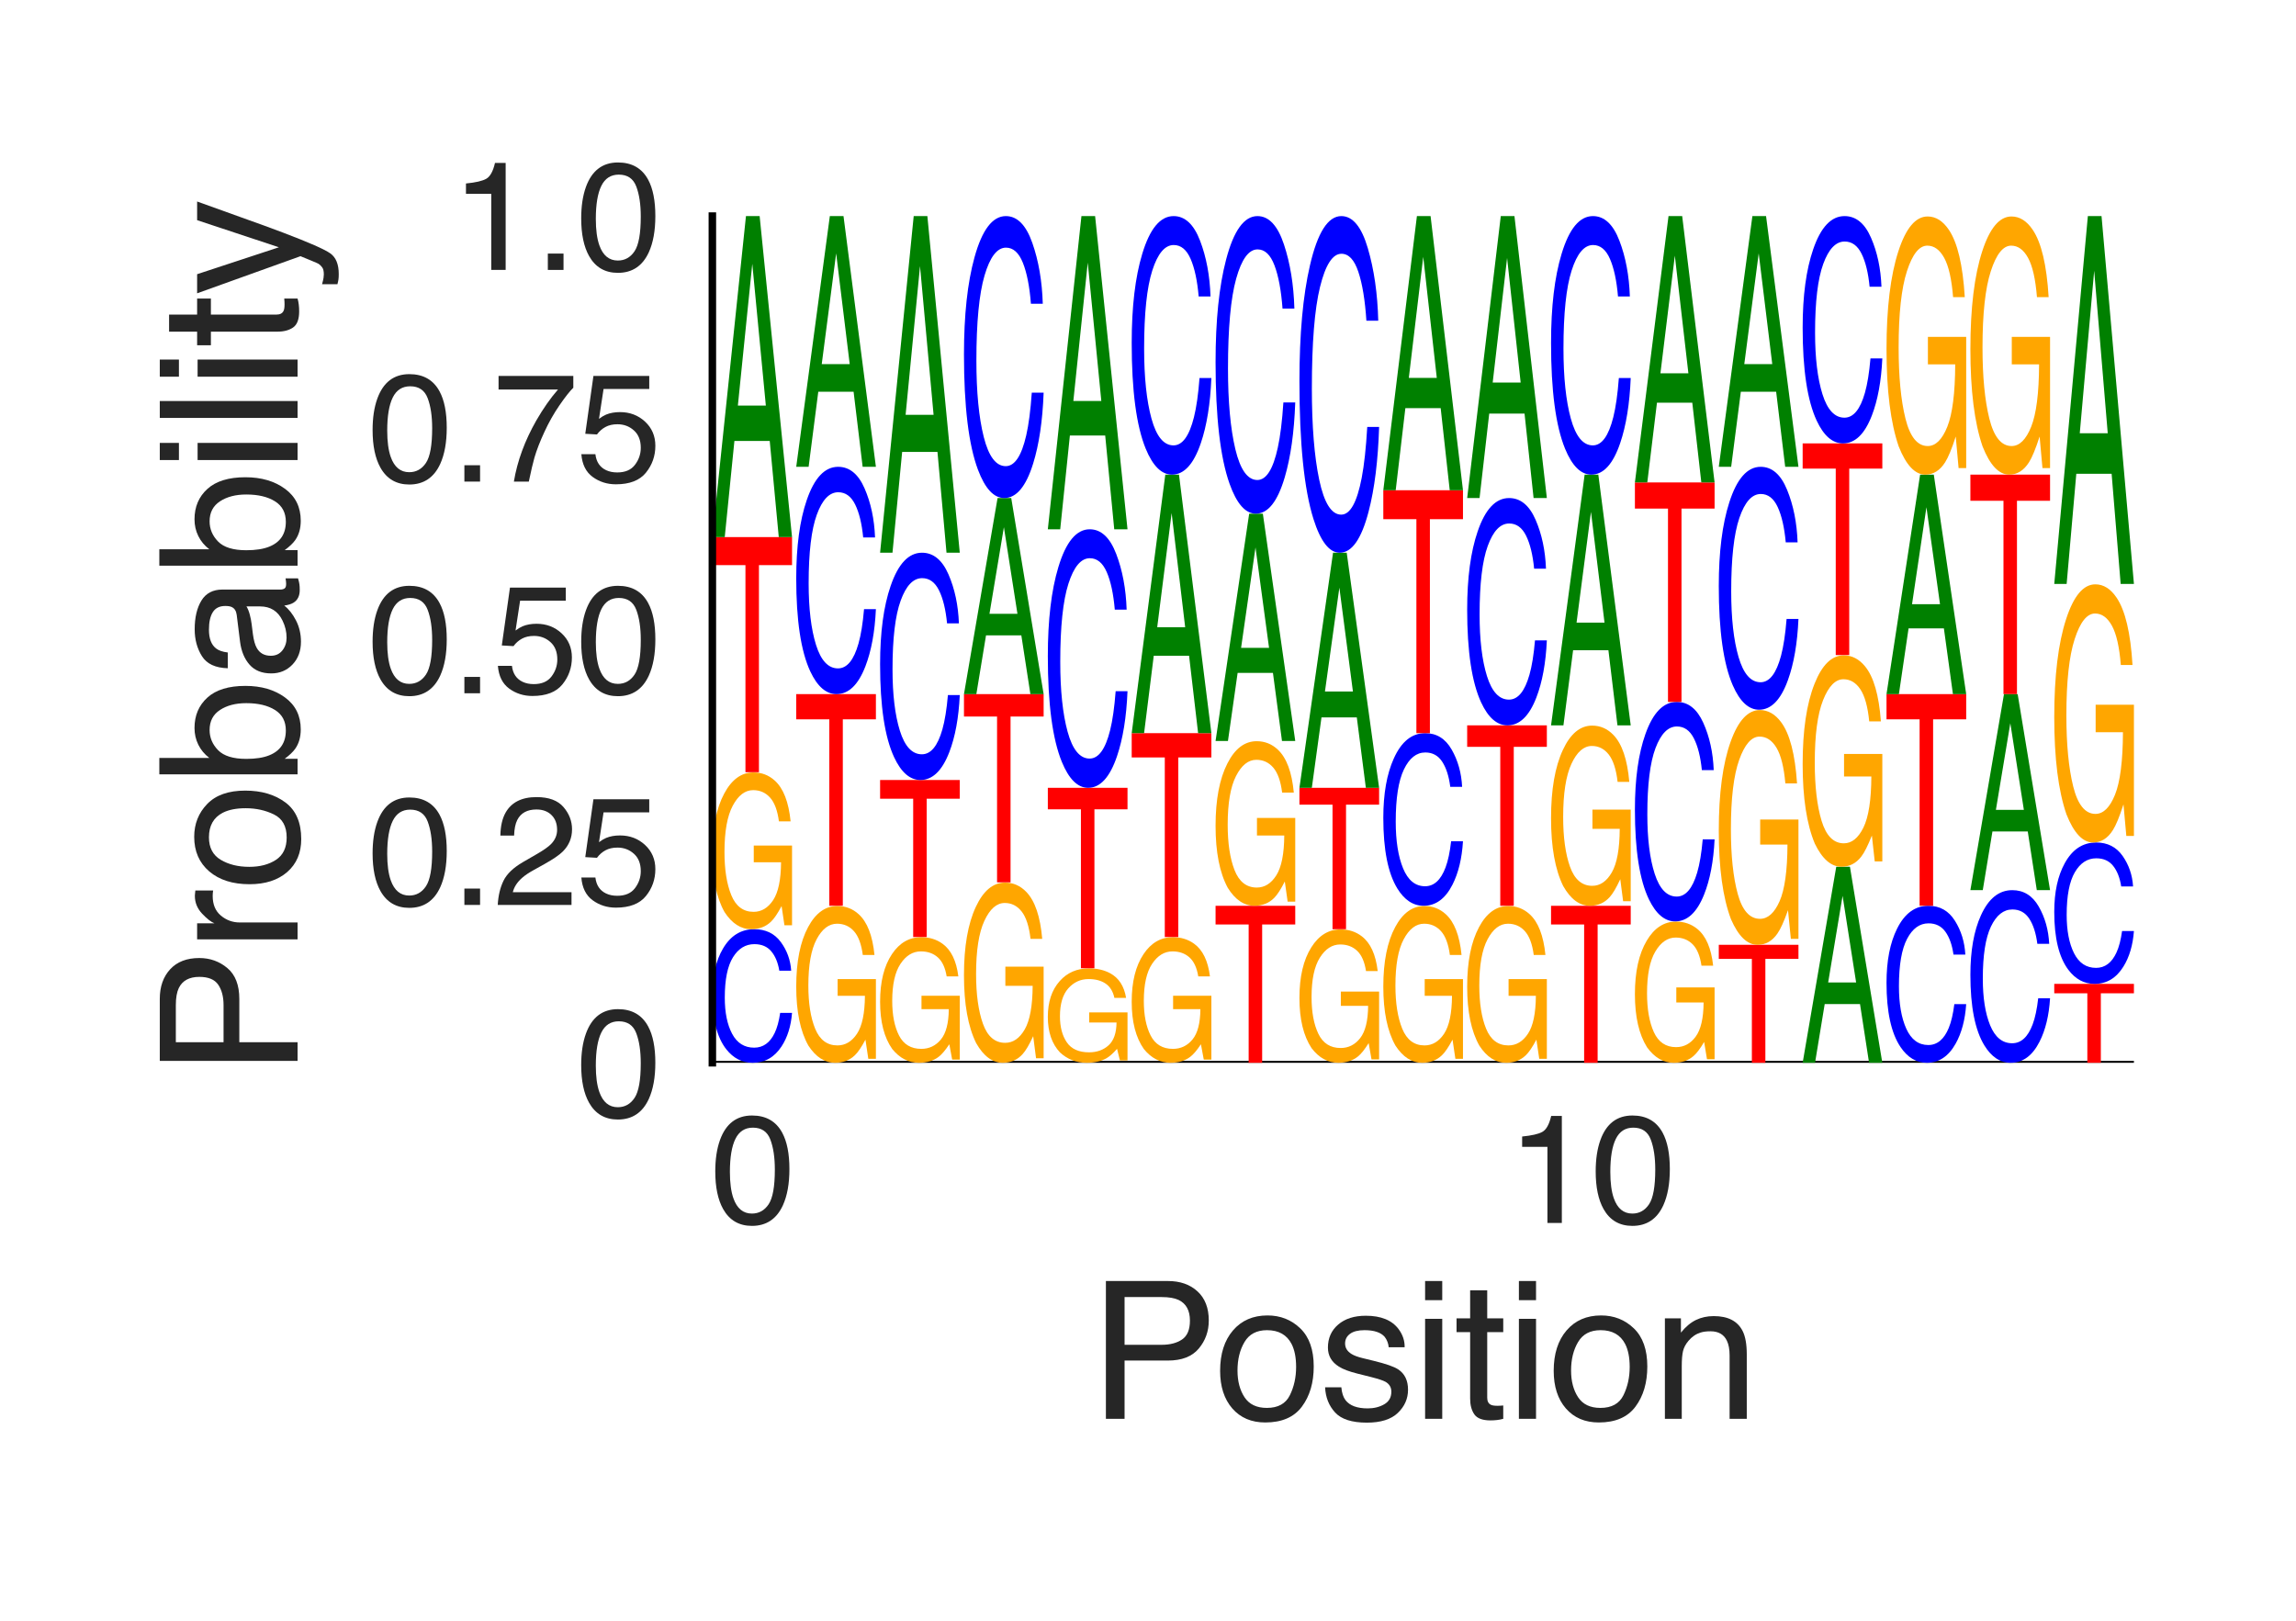 <?xml version="1.0" encoding="utf-8" standalone="no"?>
<!DOCTYPE svg PUBLIC "-//W3C//DTD SVG 1.1//EN"
  "http://www.w3.org/Graphics/SVG/1.1/DTD/svg11.dtd">
<svg height="216pt" version="1.1" viewBox="0 0 306 216" width="306pt" xmlns="http://www.w3.org/2000/svg" xmlns:xlink="http://www.w3.org/1999/xlink">
 <defs>
  <style type="text/css">*{stroke-linecap:butt;stroke-linejoin:round;}</style>
 </defs>
 <g id="figure_1">
  <g id="patch_1">
   <path d="M 0 216 
L 306 216 
L 306 0 
L 0 0 
z
" style="fill:#ffffff;"/>
  </g>
  <g id="axes_1">
   <g id="patch_2">
    <path d="M 94.94 141.64 
L 284.4 141.64 
L 284.4 28.8 
L 94.94 28.8 
z
" style="fill:#ffffff;"/>
   </g>
   <g id="line2d_1">
    <path clip-path="url(#p71011bcf2d)" d="M 94.94 141.64 
L 284.4 141.64 
" style="fill:none;stroke:#000000;stroke-linecap:round;stroke-width:0.5;"/>
   </g>
   <g id="patch_3">
    <path clip-path="url(#p71011bcf2d)" d="M 100.523 123.838 
Q 102.797 123.838 104.051 125.532 
Q 105.306 127.222 105.444 129.372 
L 103.864 129.372 
Q 103.595 127.741 102.792 126.787 
Q 101.989 125.83 100.539 125.83 
Q 98.771 125.83 97.683 127.586 
Q 96.596 129.339 96.596 132.962 
Q 96.596 135.933 97.576 137.781 
Q 98.56 139.626 100.508 139.626 
Q 102.299 139.626 103.238 137.682 
Q 103.733 136.658 103.978 134.987 
L 105.559 134.987 
Q 105.347 137.656 104.158 139.464 
Q 102.732 141.64 100.312 141.64 
Q 98.226 141.64 96.807 139.854 
Q 94.94 137.498 94.94 132.571 
Q 94.94 128.834 96.343 126.441 
Q 97.858 123.838 100.523 123.838 
z
M 100.197 123.838 
L 100.197 123.838 
z
" style="fill:#0000ff;"/>
   </g>
   <g id="patch_4">
    <path clip-path="url(#p71011bcf2d)" d="M 100.416 102.944 
Q 102.055 102.944 103.25 104.025 
Q 104.981 105.578 105.369 109.47 
L 103.812 109.47 
Q 103.526 107.295 102.632 106.3 
Q 101.738 105.305 100.376 105.305 
Q 98.763 105.305 97.659 107.377 
Q 96.555 109.444 96.555 113.54 
Q 96.555 117.078 97.464 119.301 
Q 98.376 121.524 100.432 121.524 
Q 102.006 121.524 103.039 119.967 
Q 104.072 118.406 104.095 114.915 
L 100.457 114.915 
L 100.457 112.688 
L 105.559 112.688 
L 105.559 123.31 
L 104.546 123.31 
L 104.166 120.754 
Q 103.369 122.255 102.751 122.839 
Q 101.713 123.838 100.115 123.838 
Q 98.052 123.838 96.563 121.554 
Q 94.94 118.687 94.94 113.687 
Q 94.94 108.7 96.522 105.755 
Q 98.026 102.944 100.416 102.944 
z
M 100.156 102.914 
L 100.156 102.914 
z
" style="fill:#ffa600;"/>
   </g>
   <g id="patch_5">
    <path clip-path="url(#p71011bcf2d)" d="M 105.559 71.581 
L 105.559 75.314 
L 101.149 75.314 
L 101.149 102.914 
L 99.35 102.914 
L 99.35 75.314 
L 94.94 75.314 
L 94.94 71.581 
L 105.559 71.581 
z
" style="fill:#ff0000;"/>
   </g>
   <g id="patch_6">
    <path clip-path="url(#p71011bcf2d)" d="M 102.068 54.053 
L 100.261 35.155 
L 98.34 54.053 
L 102.068 54.053 
z
M 99.419 28.8 
L 101.241 28.8 
L 105.559 71.581 
L 103.791 71.581 
L 102.586 58.768 
L 97.879 58.768 
L 96.591 71.581 
L 94.94 71.581 
L 99.419 28.8 
z
M 100.253 28.8 
L 100.253 28.8 
z
" style="fill:#008000;"/>
   </g>
   <g id="patch_7">
    <path clip-path="url(#p71011bcf2d)" d="M 111.594 120.746 
Q 113.232 120.746 114.427 121.827 
Q 116.159 123.38 116.546 127.272 
L 114.989 127.272 
Q 114.703 125.097 113.809 124.102 
Q 112.916 123.107 111.554 123.107 
Q 109.941 123.107 108.837 125.179 
Q 107.733 127.246 107.733 131.342 
Q 107.733 134.88 108.642 137.103 
Q 109.553 139.326 111.609 139.326 
Q 113.184 139.326 114.217 137.769 
Q 115.25 136.208 115.273 132.718 
L 111.635 132.718 
L 111.635 130.49 
L 116.736 130.49 
L 116.736 141.112 
L 115.724 141.112 
L 115.344 138.556 
Q 114.546 140.057 113.928 140.641 
Q 112.89 141.64 111.293 141.64 
Q 109.229 141.64 107.741 139.356 
Q 106.118 136.489 106.118 131.489 
Q 106.118 126.502 107.7 123.557 
Q 109.204 120.746 111.594 120.746 
z
M 111.333 120.716 
L 111.333 120.716 
z
" style="fill:#ffa600;"/>
   </g>
   <g id="patch_8">
    <path clip-path="url(#p71011bcf2d)" d="M 116.736 92.506 
L 116.736 95.867 
L 112.326 95.867 
L 112.326 120.716 
L 110.528 120.716 
L 110.528 95.867 
L 106.118 95.867 
L 106.118 92.506 
L 116.736 92.506 
z
" style="fill:#ff0000;"/>
   </g>
   <g id="patch_9">
    <path clip-path="url(#p71011bcf2d)" d="M 111.701 62.214 
Q 113.975 62.214 115.229 65.096 
Q 116.483 67.972 116.622 71.63 
L 115.041 71.63 
Q 114.773 68.855 113.969 67.232 
Q 113.166 65.603 111.716 65.603 
Q 109.948 65.603 108.861 68.592 
Q 107.773 71.574 107.773 77.739 
Q 107.773 82.795 108.754 85.94 
Q 109.737 89.079 111.685 89.079 
Q 113.477 89.079 114.415 85.771 
Q 114.911 84.029 115.156 81.185 
L 116.736 81.185 
Q 116.525 85.727 115.336 88.803 
Q 113.909 92.506 111.49 92.506 
Q 109.403 92.506 107.985 89.467 
Q 106.118 85.457 106.118 77.075 
Q 106.118 70.716 107.521 66.643 
Q 109.036 62.214 111.701 62.214 
z
M 111.375 62.214 
L 111.375 62.214 
z
" style="fill:#0000ff;"/>
   </g>
   <g id="patch_10">
    <path clip-path="url(#p71011bcf2d)" d="M 113.245 48.524 
L 111.439 33.764 
L 109.518 48.524 
L 113.245 48.524 
z
M 110.596 28.8 
L 112.418 28.8 
L 116.736 62.214 
L 114.969 62.214 
L 113.763 52.207 
L 109.057 52.207 
L 107.769 62.214 
L 106.118 62.214 
L 110.596 28.8 
z
M 111.431 28.8 
L 111.431 28.8 
z
" style="fill:#008000;"/>
   </g>
   <g id="patch_11">
    <path clip-path="url(#p71011bcf2d)" d="M 122.772 124.903 
Q 124.41 124.903 125.605 125.769 
Q 127.337 127.013 127.724 130.131 
L 126.167 130.131 
Q 125.881 128.388 124.987 127.591 
Q 124.093 126.795 122.731 126.795 
Q 121.118 126.795 120.014 128.454 
Q 118.911 130.11 118.911 133.391 
Q 118.911 136.225 119.819 138.006 
Q 120.731 139.786 122.787 139.786 
Q 124.362 139.786 125.395 138.539 
Q 126.428 137.289 126.45 134.493 
L 122.812 134.493 
L 122.812 132.709 
L 127.914 132.709 
L 127.914 141.217 
L 126.901 141.217 
L 126.521 139.17 
Q 125.724 140.372 125.106 140.84 
Q 124.068 141.64 122.47 141.64 
Q 120.407 141.64 118.918 139.811 
Q 117.295 137.514 117.295 133.509 
Q 117.295 129.514 118.878 127.155 
Q 120.382 124.903 122.772 124.903 
z
M 122.511 124.879 
L 122.511 124.879 
z
" style="fill:#ffa600;"/>
   </g>
   <g id="patch_12">
    <path clip-path="url(#p71011bcf2d)" d="M 127.914 103.954 
L 127.914 106.447 
L 123.504 106.447 
L 123.504 124.879 
L 121.705 124.879 
L 121.705 106.447 
L 117.295 106.447 
L 117.295 103.954 
L 127.914 103.954 
z
" style="fill:#ff0000;"/>
   </g>
   <g id="patch_13">
    <path clip-path="url(#p71011bcf2d)" d="M 122.878 73.663 
Q 125.152 73.663 126.407 76.545 
Q 127.661 79.42 127.799 83.079 
L 126.219 83.079 
Q 125.95 80.304 125.147 78.681 
Q 124.344 77.052 122.894 77.052 
Q 121.126 77.052 120.039 80.041 
Q 118.951 83.023 118.951 89.188 
Q 118.951 94.244 119.932 97.389 
Q 120.915 100.527 122.863 100.527 
Q 124.654 100.527 125.593 97.219 
Q 126.088 95.478 126.334 92.633 
L 127.914 92.633 
Q 127.703 97.176 126.514 100.252 
Q 125.087 103.954 122.667 103.954 
Q 120.581 103.954 119.162 100.916 
Q 117.295 96.906 117.295 88.524 
Q 117.295 82.164 118.698 78.092 
Q 120.213 73.663 122.878 73.663 
z
M 122.552 73.663 
L 122.552 73.663 
z
" style="fill:#0000ff;"/>
   </g>
   <g id="patch_14">
    <path clip-path="url(#p71011bcf2d)" d="M 124.423 55.282 
L 122.616 35.464 
L 120.696 55.282 
L 124.423 55.282 
z
M 121.774 28.8 
L 123.596 28.8 
L 127.914 73.663 
L 126.146 73.663 
L 124.941 60.226 
L 120.234 60.226 
L 118.946 73.663 
L 117.295 73.663 
L 121.774 28.8 
z
M 122.608 28.8 
L 122.608 28.8 
z
" style="fill:#008000;"/>
   </g>
   <g id="patch_15">
    <path clip-path="url(#p71011bcf2d)" d="M 133.949 117.628 
Q 135.587 117.628 136.782 118.871 
Q 138.514 120.655 138.902 125.128 
L 137.344 125.128 
Q 137.058 122.628 136.165 121.485 
Q 135.271 120.342 133.909 120.342 
Q 132.296 120.342 131.192 122.723 
Q 130.088 125.099 130.088 129.805 
Q 130.088 133.871 130.997 136.426 
Q 131.909 138.981 133.964 138.981 
Q 135.539 138.981 136.572 137.191 
Q 137.605 135.397 137.628 131.386 
L 133.99 131.386 
L 133.99 128.826 
L 139.091 128.826 
L 139.091 141.034 
L 138.079 141.034 
L 137.699 138.096 
Q 136.901 139.821 136.284 140.492 
Q 135.246 141.64 133.648 141.64 
Q 131.584 141.64 130.096 139.016 
Q 128.473 135.72 128.473 129.974 
Q 128.473 124.244 130.055 120.859 
Q 131.559 117.628 133.949 117.628 
z
M 133.688 117.593 
L 133.688 117.593 
z
" style="fill:#ffa600;"/>
   </g>
   <g id="patch_16">
    <path clip-path="url(#p71011bcf2d)" d="M 139.091 92.506 
L 139.091 95.495 
L 134.681 95.495 
L 134.681 117.593 
L 132.883 117.593 
L 132.883 95.495 
L 128.473 95.495 
L 128.473 92.506 
L 139.091 92.506 
z
" style="fill:#ff0000;"/>
   </g>
   <g id="patch_17">
    <path clip-path="url(#p71011bcf2d)" d="M 135.6 81.8 
L 133.794 70.259 
L 131.873 81.8 
L 135.6 81.8 
z
M 132.951 66.377 
L 134.773 66.377 
L 139.091 92.506 
L 137.324 92.506 
L 136.119 84.68 
L 131.412 84.68 
L 130.124 92.506 
L 128.473 92.506 
L 132.951 66.377 
z
M 133.786 66.377 
L 133.786 66.377 
z
" style="fill:#008000;"/>
   </g>
   <g id="patch_18">
    <path clip-path="url(#p71011bcf2d)" d="M 134.056 28.8 
Q 136.33 28.8 137.584 32.375 
Q 138.838 35.942 138.977 40.481 
L 137.396 40.481 
Q 137.128 37.038 136.325 35.025 
Q 135.521 33.005 134.072 33.005 
Q 132.304 33.005 131.216 36.712 
Q 130.129 40.411 130.129 48.059 
Q 130.129 54.331 131.109 58.232 
Q 132.092 62.126 134.04 62.126 
Q 135.832 62.126 136.771 58.022 
Q 137.266 55.862 137.511 52.333 
L 139.091 52.333 
Q 138.88 57.968 137.691 61.784 
Q 136.265 66.377 133.845 66.377 
Q 131.758 66.377 130.34 62.608 
Q 128.473 57.634 128.473 47.235 
Q 128.473 39.346 129.876 34.295 
Q 131.391 28.8 134.056 28.8 
z
M 133.73 28.8 
L 133.73 28.8 
z
" style="fill:#0000ff;"/>
   </g>
   <g id="patch_19">
    <path clip-path="url(#p71011bcf2d)" d="M 145.127 129.06 
Q 146.765 129.06 147.96 129.711 
Q 149.692 130.646 150.079 132.99 
L 148.522 132.99 
Q 148.236 131.68 147.342 131.081 
Q 146.448 130.482 145.086 130.482 
Q 143.473 130.482 142.37 131.729 
Q 141.266 132.974 141.266 135.44 
Q 141.266 137.57 142.175 138.908 
Q 143.086 140.247 145.142 140.247 
Q 146.717 140.247 147.75 139.309 
Q 148.783 138.369 148.806 136.268 
L 145.167 136.268 
L 145.167 134.927 
L 150.269 134.927 
L 150.269 141.322 
L 149.256 141.322 
L 148.876 139.783 
Q 148.079 140.687 147.461 141.038 
Q 146.423 141.64 144.825 141.64 
Q 142.762 141.64 141.273 140.265 
Q 139.65 138.539 139.65 135.528 
Q 139.65 132.526 141.233 130.753 
Q 142.737 129.06 145.127 129.06 
z
M 144.866 129.042 
L 144.866 129.042 
z
" style="fill:#ffa600;"/>
   </g>
   <g id="patch_20">
    <path clip-path="url(#p71011bcf2d)" d="M 150.269 104.995 
L 150.269 107.86 
L 145.859 107.86 
L 145.859 129.042 
L 144.06 129.042 
L 144.06 107.86 
L 139.65 107.86 
L 139.65 104.995 
L 150.269 104.995 
z
" style="fill:#ff0000;"/>
   </g>
   <g id="patch_21">
    <path clip-path="url(#p71011bcf2d)" d="M 145.233 70.54 
Q 147.507 70.54 148.762 73.818 
Q 150.016 77.089 150.154 81.251 
L 148.574 81.251 
Q 148.305 78.094 147.502 76.248 
Q 146.699 74.396 145.249 74.396 
Q 143.481 74.396 142.394 77.795 
Q 141.306 81.187 141.306 88.199 
Q 141.306 93.95 142.287 97.527 
Q 143.27 101.097 145.218 101.097 
Q 147.009 101.097 147.948 97.335 
Q 148.444 95.354 148.689 92.118 
L 150.269 92.118 
Q 150.058 97.285 148.869 100.784 
Q 147.442 104.995 145.022 104.995 
Q 142.936 104.995 141.517 101.539 
Q 139.65 96.978 139.65 87.444 
Q 139.65 80.211 141.053 75.579 
Q 142.568 70.54 145.233 70.54 
z
M 144.908 70.54 
L 144.908 70.54 
z
" style="fill:#0000ff;"/>
   </g>
   <g id="patch_22">
    <path clip-path="url(#p71011bcf2d)" d="M 146.778 53.439 
L 144.971 35.001 
L 143.051 53.439 
L 146.778 53.439 
z
M 144.129 28.8 
L 145.951 28.8 
L 150.269 70.54 
L 148.501 70.54 
L 147.296 58.039 
L 142.589 58.039 
L 141.301 70.54 
L 139.65 70.54 
L 144.129 28.8 
z
M 144.964 28.8 
L 144.964 28.8 
z
" style="fill:#008000;"/>
   </g>
   <g id="patch_23">
    <path clip-path="url(#p71011bcf2d)" d="M 156.304 124.903 
Q 157.942 124.903 159.138 125.769 
Q 160.869 127.013 161.257 130.131 
L 159.7 130.131 
Q 159.414 128.388 158.52 127.591 
Q 157.626 126.795 156.264 126.795 
Q 154.651 126.795 153.547 128.454 
Q 152.443 130.11 152.443 133.391 
Q 152.443 136.225 153.352 138.006 
Q 154.264 139.786 156.32 139.786 
Q 157.894 139.786 158.927 138.539 
Q 159.96 137.289 159.983 134.493 
L 156.345 134.493 
L 156.345 132.709 
L 161.447 132.709 
L 161.447 141.217 
L 160.434 141.217 
L 160.054 139.17 
Q 159.257 140.372 158.639 140.84 
Q 157.601 141.64 156.003 141.64 
Q 153.94 141.64 152.451 139.811 
Q 150.828 137.514 150.828 133.509 
Q 150.828 129.514 152.41 127.155 
Q 153.914 124.903 156.304 124.903 
z
M 156.044 124.879 
L 156.044 124.879 
z
" style="fill:#ffa600;"/>
   </g>
   <g id="patch_24">
    <path clip-path="url(#p71011bcf2d)" d="M 161.447 97.71 
L 161.447 100.947 
L 157.037 100.947 
L 157.037 124.879 
L 155.238 124.879 
L 155.238 100.947 
L 150.828 100.947 
L 150.828 97.71 
L 161.447 97.71 
z
" style="fill:#ff0000;"/>
   </g>
   <g id="patch_25">
    <path clip-path="url(#p71011bcf2d)" d="M 157.955 83.593 
L 156.149 68.373 
L 154.228 83.593 
L 157.955 83.593 
z
M 155.307 63.255 
L 157.129 63.255 
L 161.447 97.71 
L 159.679 97.71 
L 158.474 87.39 
L 153.767 87.39 
L 152.479 97.71 
L 150.828 97.71 
L 155.307 63.255 
z
M 156.141 63.255 
L 156.141 63.255 
z
" style="fill:#008000;"/>
   </g>
   <g id="patch_26">
    <path clip-path="url(#p71011bcf2d)" d="M 156.411 28.8 
Q 158.685 28.8 159.939 32.078 
Q 161.194 35.349 161.332 39.511 
L 159.752 39.511 
Q 159.483 36.354 158.68 34.508 
Q 157.877 32.655 156.427 32.655 
Q 154.659 32.655 153.571 36.054 
Q 152.484 39.446 152.484 46.459 
Q 152.484 52.209 153.464 55.787 
Q 154.447 59.357 156.395 59.357 
Q 158.187 59.357 159.126 55.594 
Q 159.621 53.613 159.866 50.378 
L 161.447 50.378 
Q 161.235 55.544 160.046 59.043 
Q 158.62 63.255 156.2 63.255 
Q 154.114 63.255 152.695 59.799 
Q 150.828 55.238 150.828 45.703 
Q 150.828 38.47 152.231 33.838 
Q 153.746 28.8 156.411 28.8 
z
M 156.085 28.8 
L 156.085 28.8 
z
" style="fill:#0000ff;"/>
   </g>
   <g id="patch_27">
    <path clip-path="url(#p71011bcf2d)" d="M 172.624 120.716 
L 172.624 123.209 
L 168.214 123.209 
L 168.214 141.64 
L 166.415 141.64 
L 166.415 123.209 
L 162.005 123.209 
L 162.005 120.716 
L 172.624 120.716 
z
" style="fill:#ff0000;"/>
   </g>
   <g id="patch_28">
    <path clip-path="url(#p71011bcf2d)" d="M 167.482 98.782 
Q 169.12 98.782 170.315 99.917 
Q 172.047 101.547 172.434 105.633 
L 170.877 105.633 
Q 170.591 103.35 169.697 102.305 
Q 168.804 101.261 167.441 101.261 
Q 165.829 101.261 164.725 103.436 
Q 163.621 105.606 163.621 109.906 
Q 163.621 113.619 164.53 115.953 
Q 165.441 118.287 167.497 118.287 
Q 169.072 118.287 170.105 116.652 
Q 171.138 115.013 171.161 111.349 
L 167.522 111.349 
L 167.522 109.011 
L 172.624 109.011 
L 172.624 120.162 
L 171.611 120.162 
L 171.232 117.478 
Q 170.434 119.054 169.816 119.667 
Q 168.778 120.716 167.181 120.716 
Q 165.117 120.716 163.628 118.318 
Q 162.005 115.308 162.005 110.06 
Q 162.005 104.825 163.588 101.733 
Q 165.092 98.782 167.482 98.782 
z
M 167.221 98.75 
L 167.221 98.75 
z
" style="fill:#ffa600;"/>
   </g>
   <g id="patch_29">
    <path clip-path="url(#p71011bcf2d)" d="M 169.133 86.339 
L 167.327 72.959 
L 165.406 86.339 
L 169.133 86.339 
z
M 166.484 68.459 
L 168.306 68.459 
L 172.624 98.75 
L 170.857 98.75 
L 169.651 89.678 
L 164.945 89.678 
L 163.656 98.75 
L 162.005 98.75 
L 166.484 68.459 
z
M 167.319 68.459 
L 167.319 68.459 
z
" style="fill:#008000;"/>
   </g>
   <g id="patch_30">
    <path clip-path="url(#p71011bcf2d)" d="M 167.589 28.8 
Q 169.863 28.8 171.117 32.573 
Q 172.371 36.338 172.509 41.128 
L 170.929 41.128 
Q 170.661 37.495 169.857 35.37 
Q 169.054 33.238 167.604 33.238 
Q 165.836 33.238 164.749 37.15 
Q 163.661 41.054 163.661 49.126 
Q 163.661 55.745 164.642 59.863 
Q 165.625 63.972 167.573 63.972 
Q 169.365 63.972 170.303 59.641 
Q 170.799 57.361 171.044 53.637 
L 172.624 53.637 
Q 172.413 59.584 171.224 63.611 
Q 169.797 68.459 167.377 68.459 
Q 165.291 68.459 163.873 64.481 
Q 162.005 59.231 162.005 48.256 
Q 162.005 39.931 163.408 34.599 
Q 164.924 28.8 167.589 28.8 
z
M 167.263 28.8 
L 167.263 28.8 
z
" style="fill:#0000ff;"/>
   </g>
   <g id="patch_31">
    <path clip-path="url(#p71011bcf2d)" d="M 178.66 123.864 
Q 180.298 123.864 181.493 124.784 
Q 183.225 126.105 183.612 129.416 
L 182.055 129.416 
Q 181.769 127.565 180.875 126.719 
Q 179.981 125.873 178.619 125.873 
Q 177.006 125.873 175.902 127.635 
Q 174.798 129.394 174.798 132.879 
Q 174.798 135.889 175.707 137.78 
Q 176.619 139.671 178.675 139.671 
Q 180.25 139.671 181.283 138.347 
Q 182.316 137.018 182.338 134.049 
L 178.7 134.049 
L 178.7 132.154 
L 183.802 132.154 
L 183.802 141.191 
L 182.789 141.191 
L 182.409 139.016 
Q 181.612 140.293 180.994 140.79 
Q 179.956 141.64 178.358 141.64 
Q 176.295 141.64 174.806 139.697 
Q 173.183 137.258 173.183 133.004 
Q 173.183 128.761 174.765 126.256 
Q 176.269 123.864 178.66 123.864 
z
M 178.399 123.838 
L 178.399 123.838 
z
" style="fill:#ffa600;"/>
   </g>
   <g id="patch_32">
    <path clip-path="url(#p71011bcf2d)" d="M 183.802 104.995 
L 183.802 107.24 
L 179.392 107.24 
L 179.392 123.838 
L 177.593 123.838 
L 177.593 107.24 
L 173.183 107.24 
L 173.183 104.995 
L 183.802 104.995 
z
" style="fill:#ff0000;"/>
   </g>
   <g id="patch_33">
    <path clip-path="url(#p71011bcf2d)" d="M 180.311 92.158 
L 178.504 78.317 
L 176.584 92.158 
L 180.311 92.158 
z
M 177.662 73.663 
L 179.484 73.663 
L 183.802 104.995 
L 182.034 104.995 
L 180.829 95.611 
L 176.122 95.611 
L 174.834 104.995 
L 173.183 104.995 
L 177.662 73.663 
z
M 178.496 73.663 
L 178.496 73.663 
z
" style="fill:#008000;"/>
   </g>
   <g id="patch_34">
    <path clip-path="url(#p71011bcf2d)" d="M 178.766 28.8 
Q 181.04 28.8 182.294 33.068 
Q 183.549 37.327 183.687 42.746 
L 182.107 42.746 
Q 181.838 38.635 181.035 36.232 
Q 180.232 33.82 178.782 33.82 
Q 177.014 33.82 175.926 38.246 
Q 174.839 42.662 174.839 51.793 
Q 174.839 59.281 175.819 63.939 
Q 176.803 68.587 178.751 68.587 
Q 180.542 68.587 181.481 63.688 
Q 181.976 61.109 182.221 56.896 
L 183.802 56.896 
Q 183.591 63.623 182.401 68.179 
Q 180.975 73.663 178.555 73.663 
Q 176.469 73.663 175.05 69.163 
Q 173.183 63.224 173.183 50.809 
Q 173.183 41.391 174.586 35.36 
Q 176.101 28.8 178.766 28.8 
z
M 178.44 28.8 
L 178.44 28.8 
z
" style="fill:#0000ff;"/>
   </g>
   <g id="patch_35">
    <path clip-path="url(#p71011bcf2d)" d="M 189.837 120.746 
Q 191.475 120.746 192.67 121.827 
Q 194.402 123.38 194.789 127.272 
L 193.232 127.272 
Q 192.946 125.097 192.052 124.102 
Q 191.159 123.107 189.797 123.107 
Q 188.184 123.107 187.08 125.179 
Q 185.976 127.246 185.976 131.342 
Q 185.976 134.88 186.885 137.103 
Q 187.796 139.326 189.852 139.326 
Q 191.427 139.326 192.46 137.769 
Q 193.493 136.208 193.516 132.718 
L 189.878 132.718 
L 189.878 130.49 
L 194.979 130.49 
L 194.979 141.112 
L 193.967 141.112 
L 193.587 138.556 
Q 192.789 140.057 192.171 140.641 
Q 191.133 141.64 189.536 141.64 
Q 187.472 141.64 185.984 139.356 
Q 184.361 136.489 184.361 131.489 
Q 184.361 126.502 185.943 123.557 
Q 187.447 120.746 189.837 120.746 
z
M 189.576 120.716 
L 189.576 120.716 
z
" style="fill:#ffa600;"/>
   </g>
   <g id="patch_36">
    <path clip-path="url(#p71011bcf2d)" d="M 189.944 97.71 
Q 192.218 97.71 193.472 99.898 
Q 194.726 102.082 194.865 104.861 
L 193.284 104.861 
Q 193.016 102.753 192.213 101.521 
Q 191.409 100.284 189.959 100.284 
Q 188.191 100.284 187.104 102.553 
Q 186.017 104.818 186.017 109.5 
Q 186.017 113.34 186.997 115.729 
Q 187.98 118.113 189.928 118.113 
Q 191.72 118.113 192.658 115.601 
Q 193.154 114.278 193.399 112.117 
L 194.979 112.117 
Q 194.768 115.567 193.579 117.903 
Q 192.153 120.716 189.733 120.716 
Q 187.646 120.716 186.228 118.408 
Q 184.361 115.363 184.361 108.996 
Q 184.361 104.166 185.764 101.074 
Q 187.279 97.71 189.944 97.71 
z
M 189.618 97.71 
L 189.618 97.71 
z
" style="fill:#0000ff;"/>
   </g>
   <g id="patch_37">
    <path clip-path="url(#p71011bcf2d)" d="M 194.979 65.336 
L 194.979 69.194 
L 190.569 69.194 
L 190.569 97.71 
L 188.771 97.71 
L 188.771 69.194 
L 184.361 69.194 
L 184.361 65.336 
L 194.979 65.336 
z
" style="fill:#ff0000;"/>
   </g>
   <g id="patch_38">
    <path clip-path="url(#p71011bcf2d)" d="M 191.488 50.367 
L 189.682 34.228 
L 187.761 50.367 
L 191.488 50.367 
z
M 188.839 28.8 
L 190.661 28.8 
L 194.979 65.336 
L 193.212 65.336 
L 192.007 54.394 
L 187.3 54.394 
L 186.012 65.336 
L 184.361 65.336 
L 188.839 28.8 
z
M 189.674 28.8 
L 189.674 28.8 
z
" style="fill:#008000;"/>
   </g>
   <g id="patch_39">
    <path clip-path="url(#p71011bcf2d)" d="M 201.015 120.746 
Q 202.653 120.746 203.848 121.827 
Q 205.58 123.38 205.967 127.272 
L 204.41 127.272 
Q 204.124 125.097 203.23 124.102 
Q 202.336 123.107 200.974 123.107 
Q 199.361 123.107 198.257 125.179 
Q 197.154 127.246 197.154 131.342 
Q 197.154 134.88 198.063 137.103 
Q 198.974 139.326 201.03 139.326 
Q 202.605 139.326 203.638 137.769 
Q 204.671 136.208 204.694 132.718 
L 201.055 132.718 
L 201.055 130.49 
L 206.157 130.49 
L 206.157 141.112 
L 205.144 141.112 
L 204.764 138.556 
Q 203.967 140.057 203.349 140.641 
Q 202.311 141.64 200.713 141.64 
Q 198.65 141.64 197.161 139.356 
Q 195.538 136.489 195.538 131.489 
Q 195.538 126.502 197.121 123.557 
Q 198.625 120.746 201.015 120.746 
z
M 200.754 120.716 
L 200.754 120.716 
z
" style="fill:#ffa600;"/>
   </g>
   <g id="patch_40">
    <path clip-path="url(#p71011bcf2d)" d="M 206.157 96.669 
L 206.157 99.534 
L 201.747 99.534 
L 201.747 120.716 
L 199.948 120.716 
L 199.948 99.534 
L 195.538 99.534 
L 195.538 96.669 
L 206.157 96.669 
z
" style="fill:#ff0000;"/>
   </g>
   <g id="patch_41">
    <path clip-path="url(#p71011bcf2d)" d="M 201.121 66.377 
Q 203.395 66.377 204.65 69.259 
Q 205.904 72.135 206.042 75.794 
L 204.462 75.794 
Q 204.193 73.018 203.39 71.396 
Q 202.587 69.767 201.137 69.767 
Q 199.369 69.767 198.282 72.755 
Q 197.194 75.737 197.194 81.902 
Q 197.194 86.958 198.175 90.103 
Q 199.158 93.242 201.106 93.242 
Q 202.897 93.242 203.836 89.934 
Q 204.332 88.192 204.577 85.348 
L 206.157 85.348 
Q 205.946 89.89 204.757 92.966 
Q 203.33 96.669 200.91 96.669 
Q 198.824 96.669 197.405 93.63 
Q 195.538 89.621 195.538 81.238 
Q 195.538 74.879 196.941 70.807 
Q 198.456 66.377 201.121 66.377 
z
M 200.795 66.377 
L 200.795 66.377 
z
" style="fill:#0000ff;"/>
   </g>
   <g id="patch_42">
    <path clip-path="url(#p71011bcf2d)" d="M 202.666 50.981 
L 200.859 34.382 
L 198.939 50.981 
L 202.666 50.981 
z
M 200.017 28.8 
L 201.839 28.8 
L 206.157 66.377 
L 204.389 66.377 
L 203.184 55.123 
L 198.477 55.123 
L 197.189 66.377 
L 195.538 66.377 
L 200.017 28.8 
z
M 200.851 28.8 
L 200.851 28.8 
z
" style="fill:#008000;"/>
   </g>
   <g id="patch_43">
    <path clip-path="url(#p71011bcf2d)" d="M 217.335 120.716 
L 217.335 123.209 
L 212.925 123.209 
L 212.925 141.64 
L 211.126 141.64 
L 211.126 123.209 
L 206.716 123.209 
L 206.716 120.716 
L 217.335 120.716 
z
" style="fill:#ff0000;"/>
   </g>
   <g id="patch_44">
    <path clip-path="url(#p71011bcf2d)" d="M 212.192 96.704 
Q 213.83 96.704 215.025 97.946 
Q 216.757 99.731 217.145 104.204 
L 215.588 104.204 
Q 215.301 101.704 214.408 100.561 
Q 213.514 99.417 212.152 99.417 
Q 210.539 99.417 209.435 101.798 
Q 208.331 104.174 208.331 108.881 
Q 208.331 112.947 209.24 115.502 
Q 210.152 118.056 212.207 118.056 
Q 213.782 118.056 214.815 116.267 
Q 215.848 114.473 215.871 110.462 
L 212.233 110.462 
L 212.233 107.902 
L 217.335 107.902 
L 217.335 120.109 
L 216.322 120.109 
L 215.942 117.172 
Q 215.144 118.896 214.527 119.567 
Q 213.489 120.716 211.891 120.716 
Q 209.827 120.716 208.339 118.091 
Q 206.716 114.796 206.716 109.05 
Q 206.716 103.319 208.298 99.934 
Q 209.802 96.704 212.192 96.704 
z
M 211.931 96.669 
L 211.931 96.669 
z
" style="fill:#ffa600;"/>
   </g>
   <g id="patch_45">
    <path clip-path="url(#p71011bcf2d)" d="M 213.843 82.979 
L 212.037 68.218 
L 210.116 82.979 
L 213.843 82.979 
z
M 211.194 63.255 
L 213.017 63.255 
L 217.335 96.669 
L 215.567 96.669 
L 214.362 86.661 
L 209.655 86.661 
L 208.367 96.669 
L 206.716 96.669 
L 211.194 63.255 
z
M 212.029 63.255 
L 212.029 63.255 
z
" style="fill:#008000;"/>
   </g>
   <g id="patch_46">
    <path clip-path="url(#p71011bcf2d)" d="M 212.299 28.8 
Q 214.573 28.8 215.827 32.078 
Q 217.082 35.349 217.22 39.511 
L 215.639 39.511 
Q 215.371 36.354 214.568 34.508 
Q 213.765 32.655 212.315 32.655 
Q 210.547 32.655 209.459 36.054 
Q 208.372 39.446 208.372 46.459 
Q 208.372 52.209 209.352 55.787 
Q 210.335 59.357 212.283 59.357 
Q 214.075 59.357 215.014 55.594 
Q 215.509 53.613 215.754 50.378 
L 217.335 50.378 
Q 217.123 55.544 215.934 59.043 
Q 214.508 63.255 212.088 63.255 
Q 210.002 63.255 208.583 59.799 
Q 206.716 55.238 206.716 45.703 
Q 206.716 38.47 208.119 33.838 
Q 209.634 28.8 212.299 28.8 
z
M 211.973 28.8 
L 211.973 28.8 
z
" style="fill:#0000ff;"/>
   </g>
   <g id="patch_47">
    <path clip-path="url(#p71011bcf2d)" d="M 223.37 122.824 
Q 225.008 122.824 226.203 123.798 
Q 227.935 125.196 228.322 128.702 
L 226.765 128.702 
Q 226.479 126.743 225.585 125.847 
Q 224.691 124.951 223.329 124.951 
Q 221.717 124.951 220.613 126.817 
Q 219.509 128.678 219.509 132.367 
Q 219.509 135.553 220.418 137.554 
Q 221.329 139.556 223.385 139.556 
Q 224.96 139.556 225.993 138.154 
Q 227.026 136.748 227.049 133.605 
L 223.41 133.605 
L 223.41 131.599 
L 228.512 131.599 
L 228.512 141.165 
L 227.499 141.165 
L 227.12 138.863 
Q 226.322 140.215 225.704 140.74 
Q 224.666 141.64 223.069 141.64 
Q 221.005 141.64 219.516 139.584 
Q 217.893 137.001 217.893 132.499 
Q 217.893 128.008 219.476 125.356 
Q 220.98 122.824 223.37 122.824 
z
M 223.109 122.797 
L 223.109 122.797 
z
" style="fill:#ffa600;"/>
   </g>
   <g id="patch_48">
    <path clip-path="url(#p71011bcf2d)" d="M 223.477 93.546 
Q 225.751 93.546 227.005 96.329 
Q 228.259 99.106 228.397 102.639 
L 226.817 102.639 
Q 226.548 99.959 225.745 98.392 
Q 224.942 96.819 223.492 96.819 
Q 221.724 96.819 220.637 99.705 
Q 219.549 102.585 219.549 108.538 
Q 219.549 113.42 220.53 116.457 
Q 221.513 119.488 223.461 119.488 
Q 225.252 119.488 226.191 116.294 
Q 226.687 114.612 226.932 111.865 
L 228.512 111.865 
Q 228.301 116.251 227.112 119.222 
Q 225.685 122.797 223.265 122.797 
Q 221.179 122.797 219.761 119.863 
Q 217.893 115.991 217.893 107.897 
Q 217.893 101.756 219.296 97.824 
Q 220.811 93.546 223.477 93.546 
z
M 223.151 93.546 
L 223.151 93.546 
z
" style="fill:#0000ff;"/>
   </g>
   <g id="patch_49">
    <path clip-path="url(#p71011bcf2d)" d="M 228.512 64.296 
L 228.512 67.781 
L 224.102 67.781 
L 224.102 93.546 
L 222.303 93.546 
L 222.303 67.781 
L 217.893 67.781 
L 217.893 64.296 
L 228.512 64.296 
z
" style="fill:#ff0000;"/>
   </g>
   <g id="patch_50">
    <path clip-path="url(#p71011bcf2d)" d="M 225.021 49.753 
L 223.214 34.073 
L 221.294 49.753 
L 225.021 49.753 
z
M 222.372 28.8 
L 224.194 28.8 
L 228.512 64.296 
L 226.744 64.296 
L 225.539 53.665 
L 220.833 53.665 
L 219.544 64.296 
L 217.893 64.296 
L 222.372 28.8 
z
M 223.207 28.8 
L 223.207 28.8 
z
" style="fill:#008000;"/>
   </g>
   <g id="patch_51">
    <path clip-path="url(#p71011bcf2d)" d="M 239.69 125.92 
L 239.69 127.793 
L 235.28 127.793 
L 235.28 141.64 
L 233.481 141.64 
L 233.481 127.793 
L 229.071 127.793 
L 229.071 125.92 
L 239.69 125.92 
z
" style="fill:#ff0000;"/>
   </g>
   <g id="patch_52">
    <path clip-path="url(#p71011bcf2d)" d="M 234.547 94.633 
Q 236.186 94.633 237.381 96.252 
Q 239.112 98.577 239.5 104.405 
L 237.943 104.405 
Q 237.657 101.148 236.763 99.658 
Q 235.869 98.169 234.507 98.169 
Q 232.894 98.169 231.79 101.271 
Q 230.686 104.366 230.686 110.499 
Q 230.686 115.797 231.595 119.126 
Q 232.507 122.455 234.563 122.455 
Q 236.137 122.455 237.17 120.123 
Q 238.203 117.785 238.226 112.559 
L 234.588 112.559 
L 234.588 109.224 
L 239.69 109.224 
L 239.69 125.129 
L 238.677 125.129 
L 238.297 121.302 
Q 237.5 123.549 236.882 124.424 
Q 235.844 125.92 234.246 125.92 
Q 232.183 125.92 230.694 122.5 
Q 229.071 118.206 229.071 110.72 
Q 229.071 103.252 230.653 98.842 
Q 232.157 94.633 234.547 94.633 
z
M 234.287 94.587 
L 234.287 94.587 
z
" style="fill:#ffa600;"/>
   </g>
   <g id="patch_53">
    <path clip-path="url(#p71011bcf2d)" d="M 234.654 62.214 
Q 236.928 62.214 238.182 65.294 
Q 239.437 68.367 239.575 72.277 
L 237.995 72.277 
Q 237.726 69.311 236.923 67.577 
Q 236.12 65.836 234.67 65.836 
Q 232.902 65.836 231.814 69.03 
Q 230.727 72.217 230.727 78.806 
Q 230.727 84.209 231.707 87.57 
Q 232.691 90.925 234.638 90.925 
Q 236.43 90.925 237.369 87.389 
Q 237.864 85.528 238.109 82.488 
L 239.69 82.488 
Q 239.478 87.343 238.289 90.63 
Q 236.863 94.587 234.443 94.587 
Q 232.357 94.587 230.938 91.34 
Q 229.071 87.055 229.071 78.096 
Q 229.071 71.3 230.474 66.948 
Q 231.989 62.214 234.654 62.214 
z
M 234.328 62.214 
L 234.328 62.214 
z
" style="fill:#0000ff;"/>
   </g>
   <g id="patch_54">
    <path clip-path="url(#p71011bcf2d)" d="M 236.198 48.524 
L 234.392 33.764 
L 232.471 48.524 
L 236.198 48.524 
z
M 233.55 28.8 
L 235.372 28.8 
L 239.69 62.214 
L 237.922 62.214 
L 236.717 52.207 
L 232.01 52.207 
L 230.722 62.214 
L 229.071 62.214 
L 233.55 28.8 
z
M 234.384 28.8 
L 234.384 28.8 
z
" style="fill:#008000;"/>
   </g>
   <g id="patch_55">
    <path clip-path="url(#p71011bcf2d)" d="M 247.376 130.935 
L 245.57 119.393 
L 243.649 130.935 
L 247.376 130.935 
z
M 244.727 115.512 
L 246.549 115.512 
L 250.867 141.64 
L 249.1 141.64 
L 247.894 133.815 
L 243.188 133.815 
L 241.9 141.64 
L 240.249 141.64 
L 244.727 115.512 
z
M 245.562 115.512 
L 245.562 115.512 
z
" style="fill:#008000;"/>
   </g>
   <g id="patch_56">
    <path clip-path="url(#p71011bcf2d)" d="M 245.725 87.342 
Q 247.363 87.342 248.558 88.8 
Q 250.29 90.893 250.677 96.141 
L 249.12 96.141 
Q 248.834 93.208 247.94 91.867 
Q 247.047 90.526 245.685 90.526 
Q 244.072 90.526 242.968 93.319 
Q 241.864 96.106 241.864 101.628 
Q 241.864 106.398 242.773 109.395 
Q 243.684 112.392 245.74 112.392 
Q 247.315 112.392 248.348 110.293 
Q 249.381 108.188 249.404 103.482 
L 245.766 103.482 
L 245.766 100.479 
L 250.867 100.479 
L 250.867 114.8 
L 249.855 114.8 
L 249.475 111.354 
Q 248.677 113.377 248.059 114.165 
Q 247.021 115.512 245.424 115.512 
Q 243.36 115.512 241.871 112.433 
Q 240.249 108.567 240.249 101.826 
Q 240.249 95.103 241.831 91.133 
Q 243.335 87.342 245.725 87.342 
z
M 245.464 87.302 
L 245.464 87.302 
z
" style="fill:#ffa600;"/>
   </g>
   <g id="patch_57">
    <path clip-path="url(#p71011bcf2d)" d="M 250.867 59.092 
L 250.867 62.453 
L 246.457 62.453 
L 246.457 87.302 
L 244.659 87.302 
L 244.659 62.453 
L 240.249 62.453 
L 240.249 59.092 
L 250.867 59.092 
z
" style="fill:#ff0000;"/>
   </g>
   <g id="patch_58">
    <path clip-path="url(#p71011bcf2d)" d="M 245.832 28.8 
Q 248.106 28.8 249.36 31.682 
Q 250.614 34.558 250.753 38.216 
L 249.172 38.216 
Q 248.904 35.441 248.1 33.818 
Q 247.297 32.189 245.847 32.189 
Q 244.079 32.189 242.992 35.178 
Q 241.904 38.16 241.904 44.325 
Q 241.904 49.381 242.885 52.526 
Q 243.868 55.665 245.816 55.665 
Q 247.608 55.665 248.546 52.357 
Q 249.042 50.615 249.287 47.771 
L 250.867 47.771 
Q 250.656 52.313 249.467 55.389 
Q 248.04 59.092 245.62 59.092 
Q 243.534 59.092 242.116 56.053 
Q 240.249 52.043 240.249 43.661 
Q 240.249 37.302 241.652 33.229 
Q 243.167 28.8 245.832 28.8 
z
M 245.506 28.8 
L 245.506 28.8 
z
" style="fill:#0000ff;"/>
   </g>
   <g id="patch_59">
    <path clip-path="url(#p71011bcf2d)" d="M 257.009 120.716 
Q 259.283 120.716 260.538 122.706 
Q 261.792 124.693 261.93 127.22 
L 260.35 127.22 
Q 260.081 125.303 259.278 124.182 
Q 258.475 123.057 257.025 123.057 
Q 255.257 123.057 254.169 125.121 
Q 253.082 127.181 253.082 131.44 
Q 253.082 134.932 254.063 137.105 
Q 255.046 139.273 256.994 139.273 
Q 258.785 139.273 259.724 136.988 
Q 260.219 135.785 260.465 133.82 
L 262.045 133.82 
Q 261.834 136.957 260.644 139.082 
Q 259.218 141.64 256.798 141.64 
Q 254.712 141.64 253.293 139.541 
Q 251.426 136.771 251.426 130.981 
Q 251.426 126.588 252.829 123.775 
Q 254.344 120.716 257.009 120.716 
z
M 256.683 120.716 
L 256.683 120.716 
z
" style="fill:#0000ff;"/>
   </g>
   <g id="patch_60">
    <path clip-path="url(#p71011bcf2d)" d="M 262.045 92.506 
L 262.045 95.867 
L 257.635 95.867 
L 257.635 120.716 
L 255.836 120.716 
L 255.836 95.867 
L 251.426 95.867 
L 251.426 92.506 
L 262.045 92.506 
z
" style="fill:#ff0000;"/>
   </g>
   <g id="patch_61">
    <path clip-path="url(#p71011bcf2d)" d="M 258.554 80.521 
L 256.747 67.6 
L 254.827 80.521 
L 258.554 80.521 
z
M 255.905 63.255 
L 257.727 63.255 
L 262.045 92.506 
L 260.277 92.506 
L 259.072 83.745 
L 254.365 83.745 
L 253.077 92.506 
L 251.426 92.506 
L 255.905 63.255 
z
M 256.739 63.255 
L 256.739 63.255 
z
" style="fill:#008000;"/>
   </g>
   <g id="patch_62">
    <path clip-path="url(#p71011bcf2d)" d="M 256.903 28.85 
Q 258.541 28.85 259.736 30.63 
Q 261.468 33.187 261.855 39.597 
L 260.298 39.597 
Q 260.012 36.014 259.118 34.376 
Q 258.224 32.738 256.862 32.738 
Q 255.249 32.738 254.145 36.15 
Q 253.041 39.554 253.041 46.298 
Q 253.041 52.124 253.95 55.784 
Q 254.862 59.445 256.918 59.445 
Q 258.493 59.445 259.526 56.881 
Q 260.559 54.31 260.581 48.563 
L 256.943 48.563 
L 256.943 44.895 
L 262.045 44.895 
L 262.045 62.386 
L 261.032 62.386 
L 260.652 58.177 
Q 259.855 60.648 259.237 61.61 
Q 258.199 63.255 256.601 63.255 
Q 254.538 63.255 253.049 59.495 
Q 251.426 54.773 251.426 46.54 
Q 251.426 38.329 253.009 33.479 
Q 254.512 28.85 256.903 28.85 
z
M 256.642 28.8 
L 256.642 28.8 
z
" style="fill:#ffa600;"/>
   </g>
   <g id="patch_63">
    <path clip-path="url(#p71011bcf2d)" d="M 268.187 118.634 
Q 270.461 118.634 271.715 120.823 
Q 272.969 123.007 273.108 125.786 
L 271.527 125.786 
Q 271.259 123.678 270.456 122.445 
Q 269.652 121.208 268.203 121.208 
Q 266.434 121.208 265.347 123.478 
Q 264.26 125.743 264.26 130.425 
Q 264.26 134.265 265.24 136.653 
Q 266.223 139.037 268.171 139.037 
Q 269.963 139.037 270.902 136.525 
Q 271.397 135.202 271.642 133.042 
L 273.222 133.042 
Q 273.011 136.492 271.822 138.828 
Q 270.396 141.64 267.976 141.64 
Q 265.889 141.64 264.471 139.332 
Q 262.604 136.287 262.604 129.92 
Q 262.604 125.091 264.007 121.998 
Q 265.522 118.634 268.187 118.634 
z
M 267.861 118.634 
L 267.861 118.634 
z
" style="fill:#0000ff;"/>
   </g>
   <g id="patch_64">
    <path clip-path="url(#p71011bcf2d)" d="M 269.731 107.929 
L 267.925 96.387 
L 266.004 107.929 
L 269.731 107.929 
z
M 267.082 92.506 
L 268.904 92.506 
L 273.222 118.634 
L 271.455 118.634 
L 270.25 110.809 
L 265.543 110.809 
L 264.255 118.634 
L 262.604 118.634 
L 267.082 92.506 
z
M 267.917 92.506 
L 267.917 92.506 
z
" style="fill:#008000;"/>
   </g>
   <g id="patch_65">
    <path clip-path="url(#p71011bcf2d)" d="M 273.222 63.255 
L 273.222 66.74 
L 268.812 66.74 
L 268.812 92.506 
L 267.014 92.506 
L 267.014 66.74 
L 262.604 66.74 
L 262.604 63.255 
L 273.222 63.255 
z
" style="fill:#ff0000;"/>
   </g>
   <g id="patch_66">
    <path clip-path="url(#p71011bcf2d)" d="M 268.08 28.85 
Q 269.718 28.85 270.913 30.63 
Q 272.645 33.187 273.033 39.597 
L 271.475 39.597 
Q 271.189 36.014 270.296 34.376 
Q 269.402 32.738 268.04 32.738 
Q 266.427 32.738 265.323 36.15 
Q 264.219 39.554 264.219 46.298 
Q 264.219 52.124 265.128 55.784 
Q 266.039 59.445 268.095 59.445 
Q 269.67 59.445 270.703 56.881 
Q 271.736 54.31 271.759 48.563 
L 268.121 48.563 
L 268.121 44.895 
L 273.222 44.895 
L 273.222 62.386 
L 272.21 62.386 
L 271.83 58.177 
Q 271.032 60.648 270.415 61.61 
Q 269.376 63.255 267.779 63.255 
Q 265.715 63.255 264.227 59.495 
Q 262.604 54.773 262.604 46.54 
Q 262.604 38.329 264.186 33.479 
Q 265.69 28.85 268.08 28.85 
z
M 267.819 28.8 
L 267.819 28.8 
z
" style="fill:#ffa600;"/>
   </g>
   <g id="patch_67">
    <path clip-path="url(#p71011bcf2d)" d="M 284.4 131.124 
L 284.4 132.377 
L 279.99 132.377 
L 279.99 141.64 
L 278.191 141.64 
L 278.191 132.377 
L 273.781 132.377 
L 273.781 131.124 
L 284.4 131.124 
z
" style="fill:#ff0000;"/>
   </g>
   <g id="patch_68">
    <path clip-path="url(#p71011bcf2d)" d="M 279.364 112.281 
Q 281.638 112.281 282.893 114.073 
Q 284.147 115.862 284.285 118.138 
L 282.705 118.138 
Q 282.436 116.412 281.633 115.402 
Q 280.83 114.389 279.38 114.389 
Q 277.612 114.389 276.525 116.248 
Q 275.437 118.103 275.437 121.938 
Q 275.437 125.083 276.418 127.039 
Q 277.401 128.992 279.349 128.992 
Q 281.14 128.992 282.079 126.934 
Q 282.575 125.851 282.82 124.081 
L 284.4 124.081 
Q 284.189 126.907 283 128.82 
Q 281.573 131.124 279.153 131.124 
Q 277.067 131.124 275.648 129.233 
Q 273.781 126.739 273.781 121.525 
Q 273.781 117.569 275.184 115.036 
Q 276.699 112.281 279.364 112.281 
z
M 279.038 112.281 
L 279.038 112.281 
z
" style="fill:#0000ff;"/>
   </g>
   <g id="patch_69">
    <path clip-path="url(#p71011bcf2d)" d="M 279.258 77.876 
Q 280.896 77.876 282.091 79.656 
Q 283.823 82.213 284.21 88.622 
L 282.653 88.622 
Q 282.367 85.04 281.473 83.402 
Q 280.579 81.764 279.217 81.764 
Q 277.604 81.764 276.501 85.176 
Q 275.397 88.58 275.397 95.324 
Q 275.397 101.15 276.306 104.81 
Q 277.217 108.471 279.273 108.471 
Q 280.848 108.471 281.881 105.907 
Q 282.914 103.336 282.937 97.589 
L 279.298 97.589 
L 279.298 93.921 
L 284.4 93.921 
L 284.4 111.412 
L 283.387 111.412 
L 283.007 107.203 
Q 282.21 109.674 281.592 110.636 
Q 280.554 112.281 278.956 112.281 
Q 276.893 112.281 275.404 108.521 
Q 273.781 103.799 273.781 95.566 
Q 273.781 87.355 275.364 82.505 
Q 276.868 77.876 279.258 77.876 
z
M 278.997 77.826 
L 278.997 77.826 
z
" style="fill:#ffa600;"/>
   </g>
   <g id="patch_70">
    <path clip-path="url(#p71011bcf2d)" d="M 280.909 57.739 
L 279.102 36.083 
L 277.182 57.739 
L 280.909 57.739 
z
M 278.26 28.8 
L 280.082 28.8 
L 284.4 77.826 
L 282.632 77.826 
L 281.427 63.143 
L 276.72 63.143 
L 275.432 77.826 
L 273.781 77.826 
L 278.26 28.8 
z
M 279.095 28.8 
L 279.095 28.8 
z
" style="fill:#008000;"/>
   </g>
   <g id="matplotlib.axis_1">
    <g id="xtick_1">
     <g id="text_1">
      <!-- 0 -->
      <g style="fill:#262626;" transform="translate(94.688 162.987)scale(0.2 -0.2)">
       <defs>
        <path d="M 1731 4475 
Q 2600 4475 2988 3759 
Q 3288 3206 3288 2244 
Q 3288 1331 3016 734 
Q 2622 -122 1728 -122 
Q 922 -122 528 578 
Q 200 1163 200 2147 
Q 200 2909 397 3456 
Q 766 4475 1731 4475 
z
M 1725 391 
Q 2163 391 2422 778 
Q 2681 1166 2681 2222 
Q 2681 2984 2493 3476 
Q 2306 3969 1766 3969 
Q 1269 3969 1039 3501 
Q 809 3034 809 2125 
Q 809 1441 956 1025 
Q 1181 391 1725 391 
z
" id="Helvetica-30" transform="scale(0.016)"/>
       </defs>
       <use xlink:href="#Helvetica-30"/>
      </g>
     </g>
    </g>
    <g id="xtick_2">
     <g id="text_2">
      <!-- 10 -->
      <g style="fill:#262626;" transform="translate(200.903 162.987)scale(0.2 -0.2)">
       <defs>
        <path d="M 613 3169 
L 613 3600 
Q 1222 3659 1462 3798 
Q 1703 3938 1822 4456 
L 2266 4456 
L 2266 0 
L 1666 0 
L 1666 3169 
L 613 3169 
z
" id="Helvetica-31" transform="scale(0.016)"/>
       </defs>
       <use xlink:href="#Helvetica-31"/>
       <use x="55.615" xlink:href="#Helvetica-30"/>
      </g>
     </g>
    </g>
    <g id="text_3">
     <!-- Position -->
     <g style="fill:#262626;" transform="translate(145.201 189.089)scale(0.25 -0.25)">
      <defs>
       <path d="M 547 4591 
L 2613 4591 
Q 3225 4591 3600 4245 
Q 3975 3900 3975 3275 
Q 3975 2738 3640 2339 
Q 3306 1941 2613 1941 
L 1169 1941 
L 1169 0 
L 547 0 
L 547 4591 
z
M 3347 3272 
Q 3347 3778 2972 3959 
Q 2766 4056 2406 4056 
L 1169 4056 
L 1169 2466 
L 2406 2466 
Q 2825 2466 3086 2644 
Q 3347 2822 3347 3272 
z
" id="Helvetica-50" transform="scale(0.016)"/>
       <path d="M 1741 363 
Q 2300 363 2508 786 
Q 2716 1209 2716 1728 
Q 2716 2197 2566 2491 
Q 2328 2953 1747 2953 
Q 1231 2953 997 2559 
Q 763 2166 763 1609 
Q 763 1075 997 719 
Q 1231 363 1741 363 
z
M 1763 3444 
Q 2409 3444 2856 3012 
Q 3303 2581 3303 1744 
Q 3303 934 2909 406 
Q 2516 -122 1688 -122 
Q 997 -122 590 345 
Q 184 813 184 1600 
Q 184 2444 612 2944 
Q 1041 3444 1763 3444 
z
M 1744 3428 
L 1744 3428 
z
" id="Helvetica-6f" transform="scale(0.016)"/>
       <path d="M 747 1050 
Q 772 769 888 619 
Q 1100 347 1625 347 
Q 1938 347 2175 483 
Q 2413 619 2413 903 
Q 2413 1119 2222 1231 
Q 2100 1300 1741 1391 
L 1294 1503 
Q 866 1609 663 1741 
Q 300 1969 300 2372 
Q 300 2847 642 3140 
Q 984 3434 1563 3434 
Q 2319 3434 2653 2991 
Q 2863 2709 2856 2384 
L 2325 2384 
Q 2309 2575 2191 2731 
Q 1997 2953 1519 2953 
Q 1200 2953 1036 2831 
Q 872 2709 872 2509 
Q 872 2291 1088 2159 
Q 1213 2081 1456 2022 
L 1828 1931 
Q 2434 1784 2641 1647 
Q 2969 1431 2969 969 
Q 2969 522 2630 197 
Q 2291 -128 1597 -128 
Q 850 -128 539 211 
Q 228 550 206 1050 
L 747 1050 
z
M 1578 3428 
L 1578 3428 
z
" id="Helvetica-73" transform="scale(0.016)"/>
       <path d="M 413 3331 
L 984 3331 
L 984 0 
L 413 0 
L 413 3331 
z
M 413 4591 
L 984 4591 
L 984 3953 
L 413 3953 
L 413 4591 
z
" id="Helvetica-69" transform="scale(0.016)"/>
       <path d="M 525 4281 
L 1094 4281 
L 1094 3347 
L 1628 3347 
L 1628 2888 
L 1094 2888 
L 1094 703 
Q 1094 528 1213 469 
Q 1278 434 1431 434 
Q 1472 434 1519 436 
Q 1566 438 1628 444 
L 1628 0 
Q 1531 -28 1426 -40 
Q 1322 -53 1200 -53 
Q 806 -53 665 148 
Q 525 350 525 672 
L 525 2888 
L 72 2888 
L 72 3347 
L 525 3347 
L 525 4281 
z
" id="Helvetica-74" transform="scale(0.016)"/>
       <path d="M 413 3347 
L 947 3347 
L 947 2872 
Q 1184 3166 1450 3294 
Q 1716 3422 2041 3422 
Q 2753 3422 3003 2925 
Q 3141 2653 3141 2147 
L 3141 0 
L 2569 0 
L 2569 2109 
Q 2569 2416 2478 2603 
Q 2328 2916 1934 2916 
Q 1734 2916 1606 2875 
Q 1375 2806 1200 2600 
Q 1059 2434 1017 2257 
Q 975 2081 975 1753 
L 975 0 
L 413 0 
L 413 3347 
z
M 1734 3428 
L 1734 3428 
z
" id="Helvetica-6e" transform="scale(0.016)"/>
      </defs>
      <use xlink:href="#Helvetica-50"/>
      <use x="66.699" xlink:href="#Helvetica-6f"/>
      <use x="122.314" xlink:href="#Helvetica-73"/>
      <use x="172.314" xlink:href="#Helvetica-69"/>
      <use x="194.531" xlink:href="#Helvetica-74"/>
      <use x="222.314" xlink:href="#Helvetica-69"/>
      <use x="244.531" xlink:href="#Helvetica-6f"/>
      <use x="300.146" xlink:href="#Helvetica-6e"/>
     </g>
    </g>
   </g>
   <g id="matplotlib.axis_2">
    <g id="ytick_1">
     <g id="text_4">
      <!-- 0 -->
      <g style="fill:#262626;" transform="translate(76.818 148.813)scale(0.2 -0.2)">
       <use xlink:href="#Helvetica-30"/>
      </g>
     </g>
    </g>
    <g id="ytick_2">
     <g id="text_5">
      <!-- 0.25 -->
      <g style="fill:#262626;" transform="translate(49.018 120.603)scale(0.2 -0.2)">
       <defs>
        <path d="M 547 681 
L 1200 681 
L 1200 0 
L 547 0 
L 547 681 
z
" id="Helvetica-2e" transform="scale(0.016)"/>
        <path d="M 200 0 
Q 231 578 439 1006 
Q 647 1434 1250 1784 
L 1850 2131 
Q 2253 2366 2416 2531 
Q 2672 2791 2672 3125 
Q 2672 3516 2437 3745 
Q 2203 3975 1813 3975 
Q 1234 3975 1013 3538 
Q 894 3303 881 2888 
L 309 2888 
Q 319 3472 525 3841 
Q 891 4491 1816 4491 
Q 2584 4491 2939 4075 
Q 3294 3659 3294 3150 
Q 3294 2613 2916 2231 
Q 2697 2009 2131 1694 
L 1703 1456 
Q 1397 1288 1222 1134 
Q 909 863 828 531 
L 3272 531 
L 3272 0 
L 200 0 
z
" id="Helvetica-32" transform="scale(0.016)"/>
        <path d="M 791 1141 
Q 847 659 1238 475 
Q 1438 381 1700 381 
Q 2200 381 2440 700 
Q 2681 1019 2681 1406 
Q 2681 1875 2395 2131 
Q 2109 2388 1709 2388 
Q 1419 2388 1211 2275 
Q 1003 2163 856 1963 
L 369 1991 
L 709 4400 
L 3034 4400 
L 3034 3856 
L 1131 3856 
L 941 2613 
Q 1097 2731 1238 2791 
Q 1488 2894 1816 2894 
Q 2431 2894 2859 2497 
Q 3288 2100 3288 1491 
Q 3288 856 2895 371 
Q 2503 -113 1644 -113 
Q 1097 -113 676 195 
Q 256 503 206 1141 
L 791 1141 
z
" id="Helvetica-35" transform="scale(0.016)"/>
       </defs>
       <use xlink:href="#Helvetica-30"/>
       <use x="55.615" xlink:href="#Helvetica-2e"/>
       <use x="83.398" xlink:href="#Helvetica-32"/>
       <use x="139.014" xlink:href="#Helvetica-35"/>
      </g>
     </g>
    </g>
    <g id="ytick_3">
     <g id="text_6">
      <!-- 0.50 -->
      <g style="fill:#262626;" transform="translate(49.018 92.393)scale(0.2 -0.2)">
       <use xlink:href="#Helvetica-30"/>
       <use x="55.615" xlink:href="#Helvetica-2e"/>
       <use x="83.398" xlink:href="#Helvetica-35"/>
       <use x="139.014" xlink:href="#Helvetica-30"/>
      </g>
     </g>
    </g>
    <g id="ytick_4">
     <g id="text_7">
      <!-- 0.75 -->
      <g style="fill:#262626;" transform="translate(49.018 64.183)scale(0.2 -0.2)">
       <defs>
        <path d="M 3347 4400 
L 3347 3909 
Q 3131 3700 2773 3181 
Q 2416 2663 2141 2063 
Q 1869 1478 1728 997 
Q 1638 688 1494 0 
L 872 0 
Q 1084 1281 1809 2550 
Q 2238 3294 2709 3834 
L 234 3834 
L 234 4400 
L 3347 4400 
z
" id="Helvetica-37" transform="scale(0.016)"/>
       </defs>
       <use xlink:href="#Helvetica-30"/>
       <use x="55.615" xlink:href="#Helvetica-2e"/>
       <use x="83.398" xlink:href="#Helvetica-37"/>
       <use x="139.014" xlink:href="#Helvetica-35"/>
      </g>
     </g>
    </g>
    <g id="ytick_5">
     <g id="text_8">
      <!-- 1.0 -->
      <g style="fill:#262626;" transform="translate(60.14 35.973)scale(0.2 -0.2)">
       <use xlink:href="#Helvetica-31"/>
       <use x="55.615" xlink:href="#Helvetica-2e"/>
       <use x="83.398" xlink:href="#Helvetica-30"/>
      </g>
     </g>
    </g>
    <g id="text_9">
     <!-- Probability -->
     <g style="fill:#262626;" transform="translate(39.659 143.579)rotate(-90)scale(0.25 -0.25)">
      <defs>
       <path d="M 428 3347 
L 963 3347 
L 963 2769 
Q 1028 2938 1284 3180 
Q 1541 3422 1875 3422 
Q 1891 3422 1928 3419 
Q 1966 3416 2056 3406 
L 2056 2813 
Q 2006 2822 1964 2825 
Q 1922 2828 1872 2828 
Q 1447 2828 1219 2554 
Q 991 2281 991 1925 
L 991 0 
L 428 0 
L 428 3347 
z
" id="Helvetica-72" transform="scale(0.016)"/>
       <path d="M 369 4606 
L 916 4606 
L 916 2941 
Q 1100 3181 1356 3307 
Q 1613 3434 1913 3434 
Q 2538 3434 2927 3004 
Q 3316 2575 3316 1738 
Q 3316 944 2931 419 
Q 2547 -106 1866 -106 
Q 1484 -106 1222 78 
Q 1066 188 888 428 
L 888 0 
L 369 0 
L 369 4606 
z
M 1831 391 
Q 2288 391 2514 753 
Q 2741 1116 2741 1709 
Q 2741 2238 2514 2584 
Q 2288 2931 1847 2931 
Q 1463 2931 1173 2647 
Q 884 2363 884 1709 
Q 884 1238 1003 944 
Q 1225 391 1831 391 
z
" id="Helvetica-62" transform="scale(0.016)"/>
       <path d="M 844 891 
Q 844 647 1022 506 
Q 1200 366 1444 366 
Q 1741 366 2019 503 
Q 2488 731 2488 1250 
L 2488 1703 
Q 2384 1638 2221 1594 
Q 2059 1550 1903 1531 
L 1563 1488 
Q 1256 1447 1103 1359 
Q 844 1213 844 891 
z
M 2206 2028 
Q 2400 2053 2466 2191 
Q 2503 2266 2503 2406 
Q 2503 2694 2298 2823 
Q 2094 2953 1713 2953 
Q 1272 2953 1088 2716 
Q 984 2584 953 2325 
L 428 2325 
Q 444 2944 830 3186 
Q 1216 3428 1725 3428 
Q 2316 3428 2684 3203 
Q 3050 2978 3050 2503 
L 3050 575 
Q 3050 488 3086 434 
Q 3122 381 3238 381 
Q 3275 381 3322 386 
Q 3369 391 3422 400 
L 3422 -16 
Q 3291 -53 3222 -62 
Q 3153 -72 3034 -72 
Q 2744 -72 2613 134 
Q 2544 244 2516 444 
Q 2344 219 2022 53 
Q 1700 -113 1313 -113 
Q 847 -113 551 170 
Q 256 453 256 878 
Q 256 1344 547 1600 
Q 838 1856 1309 1916 
L 2206 2028 
z
M 1741 3428 
L 1741 3428 
z
" id="Helvetica-61" transform="scale(0.016)"/>
       <path d="M 428 4591 
L 991 4591 
L 991 0 
L 428 0 
L 428 4591 
z
" id="Helvetica-6c" transform="scale(0.016)"/>
       <path d="M 2503 3347 
L 3125 3347 
Q 3006 3025 2597 1878 
Q 2291 1016 2084 472 
Q 1597 -809 1397 -1090 
Q 1197 -1372 709 -1372 
Q 591 -1372 527 -1362 
Q 463 -1353 369 -1328 
L 369 -816 
Q 516 -856 581 -865 
Q 647 -875 697 -875 
Q 853 -875 926 -823 
Q 1000 -772 1050 -697 
Q 1066 -672 1162 -440 
Q 1259 -209 1303 -97 
L 66 3347 
L 703 3347 
L 1600 622 
L 2503 3347 
z
M 1597 3428 
L 1597 3428 
z
" id="Helvetica-79" transform="scale(0.016)"/>
      </defs>
      <use xlink:href="#Helvetica-50"/>
      <use x="66.699" xlink:href="#Helvetica-72"/>
      <use x="100" xlink:href="#Helvetica-6f"/>
      <use x="155.615" xlink:href="#Helvetica-62"/>
      <use x="211.23" xlink:href="#Helvetica-61"/>
      <use x="266.846" xlink:href="#Helvetica-62"/>
      <use x="322.461" xlink:href="#Helvetica-69"/>
      <use x="344.678" xlink:href="#Helvetica-6c"/>
      <use x="366.895" xlink:href="#Helvetica-69"/>
      <use x="389.111" xlink:href="#Helvetica-74"/>
      <use x="416.895" xlink:href="#Helvetica-79"/>
     </g>
    </g>
   </g>
   <g id="patch_71">
    <path d="M 94.94 141.64 
L 94.94 28.8 
" style="fill:none;stroke:#000000;stroke-linecap:square;stroke-linejoin:miter;"/>
   </g>
  </g>
 </g>
 <defs>
  <clipPath id="p71011bcf2d">
   <rect height="112.84" width="189.46" x="94.94" y="28.8"/>
  </clipPath>
 </defs>
</svg>
